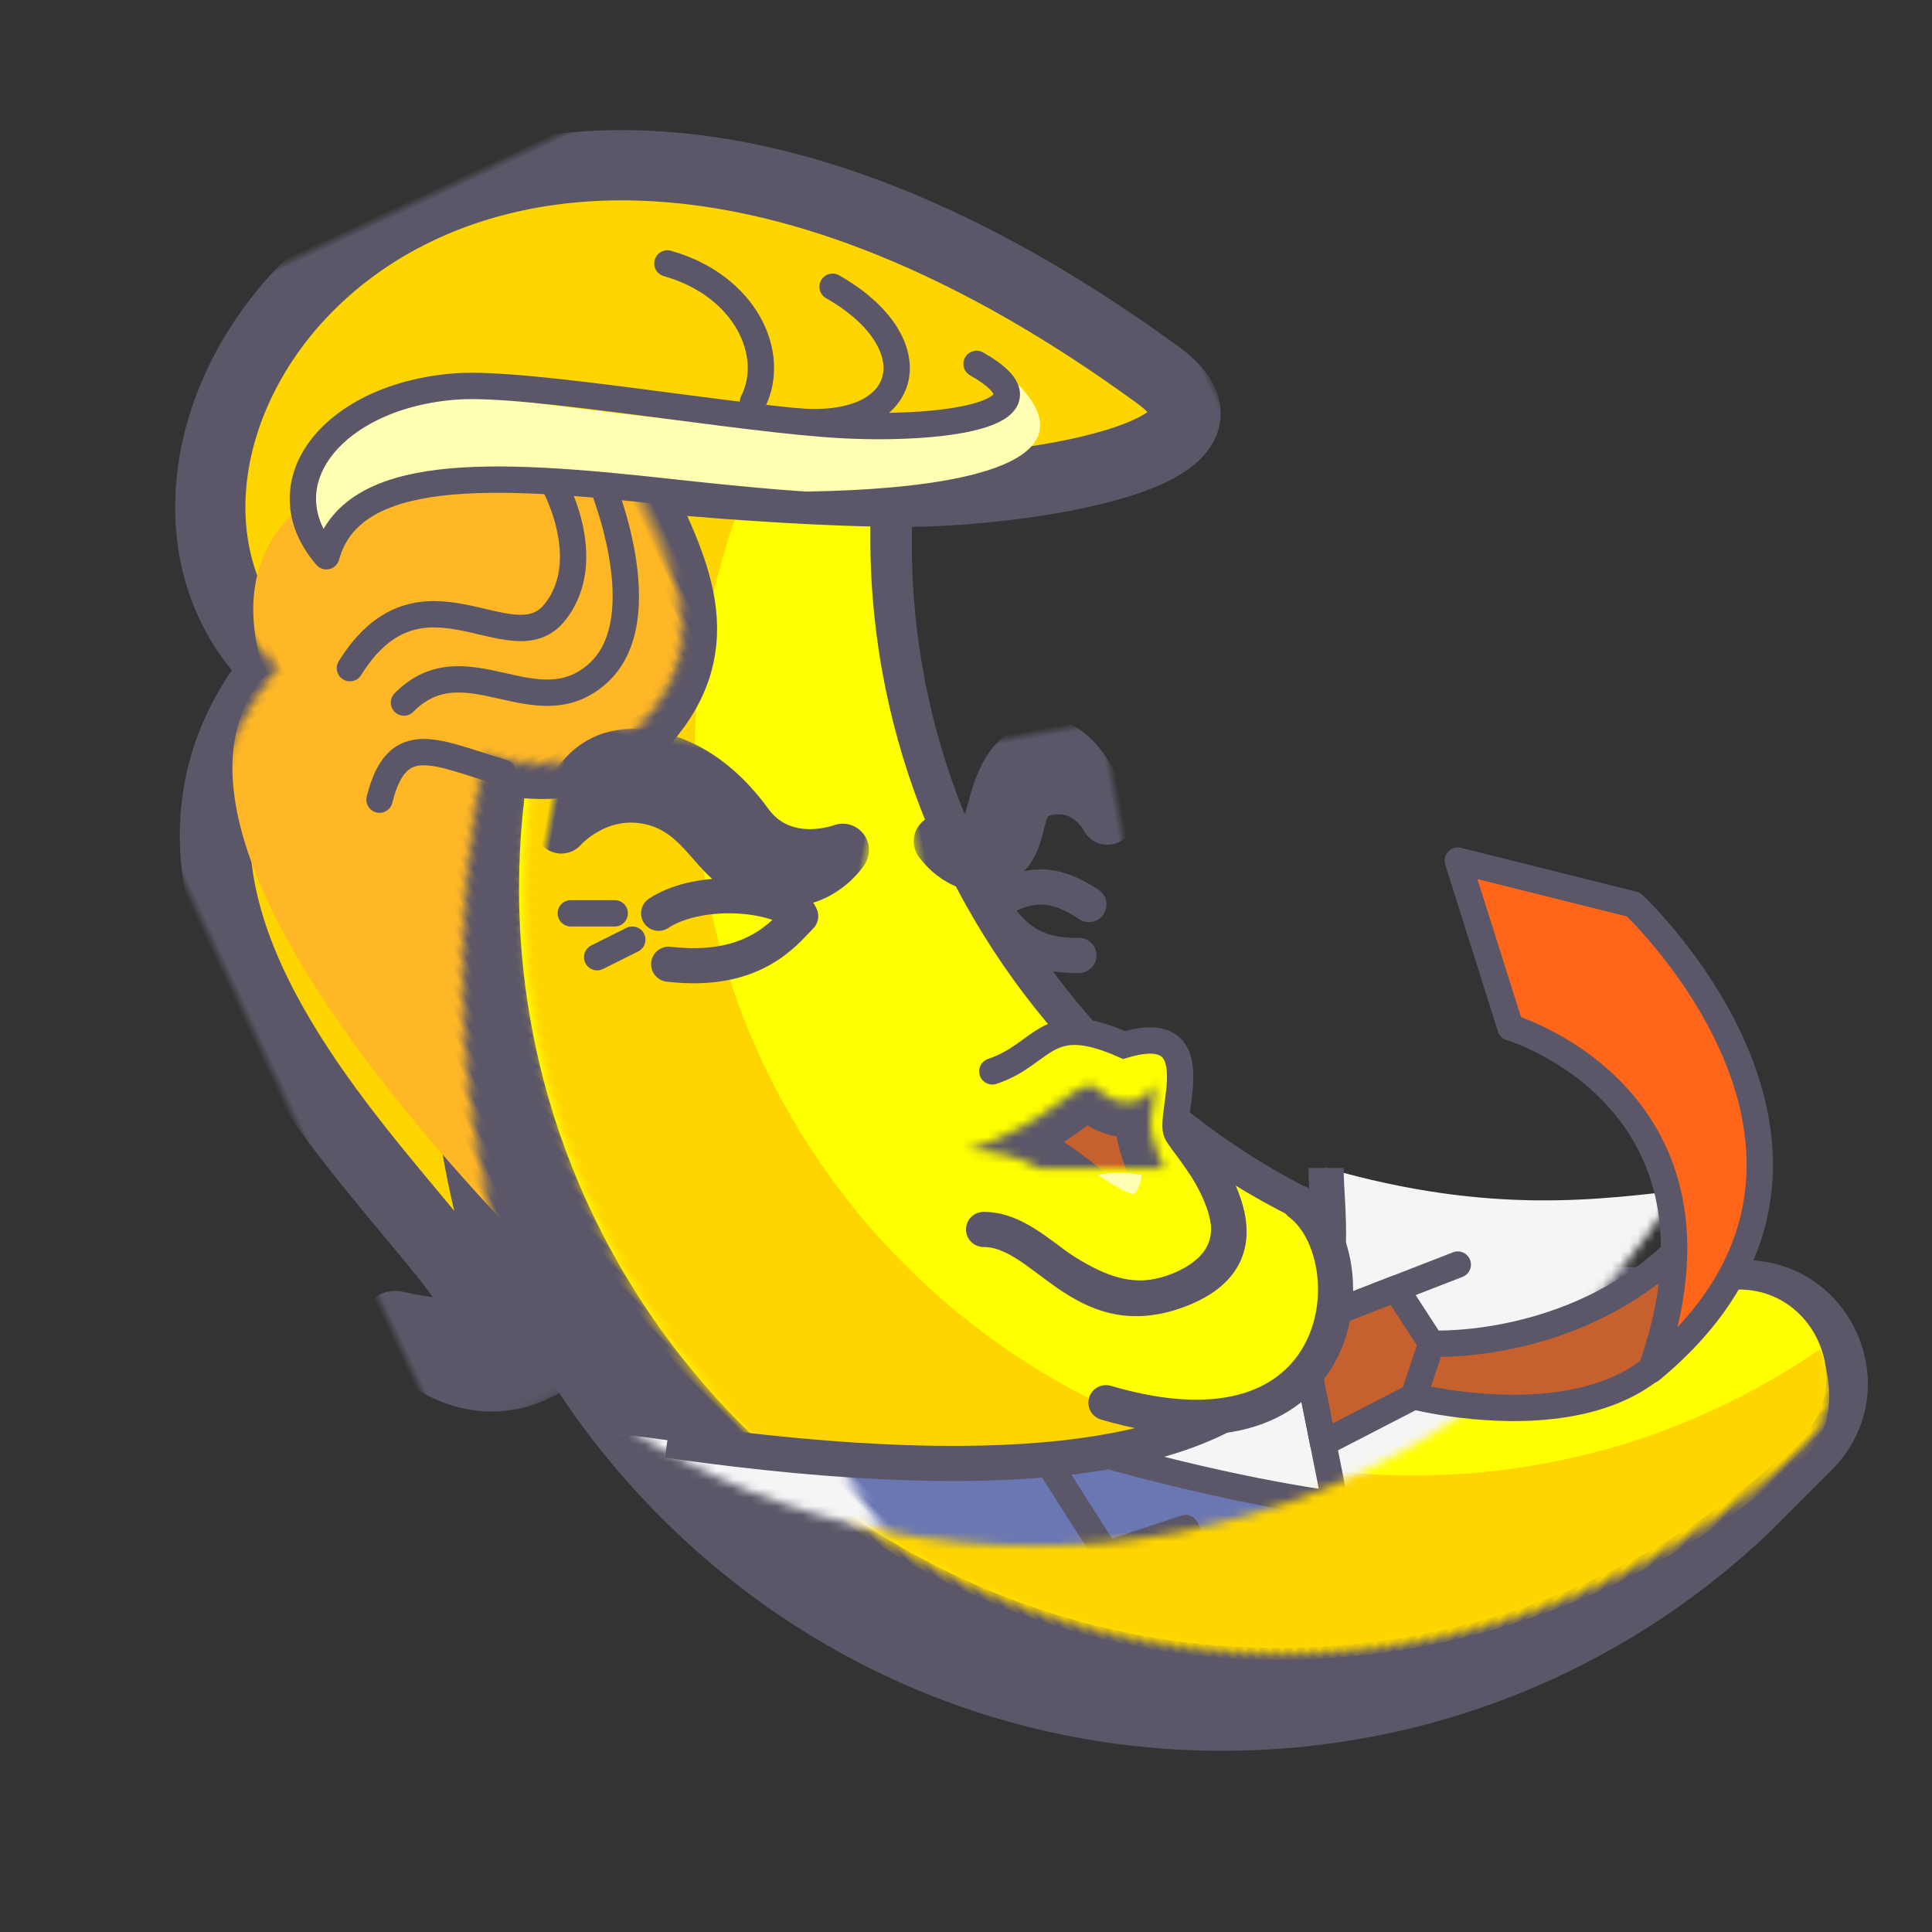 <?xml version="1.0" encoding="UTF-8" standalone="no"?>
<svg width="220px" height="220px" viewBox="0 0 220 220" version="1.1" xmlns="http://www.w3.org/2000/svg" xmlns:xlink="http://www.w3.org/1999/xlink">
    <rect x="0" y="0" width="220" height="220" fill="#333333" stroke="none"/>
    <!-- Generator: Sketch 39 (31667) - http://www.bohemiancoding.com/sketch -->
    <title>themes/banana-trump</title>
    <desc>Created with Sketch.</desc>
    <defs>
        <path d="M35.348,61.92 C32.011,58.761 28.984,55.404 26.266,51.885 C20.314,44.177 8.048,48.607 8.345,58.341 C8.992,79.568 17.414,100.601 33.616,116.803 C67.276,150.464 122.203,150.464 155.863,116.803 C172.065,100.601 180.487,79.568 181.134,58.341 C181.431,48.607 169.165,44.178 163.212,51.885 C160.494,55.403 157.468,58.76 154.132,61.919 C121.008,93.283 68.473,93.283 35.348,61.92 Z" id="path-1"></path>
        <path d="M103,-1.39266376e-12 C103,11 112,43 28,31 C-56,19 73,91 123,67 C173,43 179,30 166,11 C153,-8 141,11 103,-1.39266376e-12 Z" id="path-3"></path>
        <path d="M103,-1.8189894e-12 C103,11 112,43 28,31" id="path-5"></path>
        <path d="M14.121,125.802 C13.576,89.676 37.184,60.383 37.184,60.383 C37.184,60.383 45.953,69.19 56.183,64.076 C66.413,58.962 65.536,49.587 65.536,38.507 C65.536,38.507 81.337,47.91 93.119,53.404 C104.901,58.899 132.452,67.26 124.875,53.529 C75.935,-35.155 6.413,7.456 19.936,41.383 C-23.898,62.592 30.556,137.879 0.404,114.992 C3.002,123.239 8.321,126.407 14.121,125.802 Z" id="path-7"></path>
        <mask id="mask-9" maskContentUnits="userSpaceOnUse" maskUnits="objectBoundingBox" x="-4" y="-4" width="133.769" height="133.076">
            <rect x="-3.596" y="-3.202" width="133.769" height="133.076" fill="white"></rect>
            <use xlink:href="#path-7" fill="black"></use>
        </mask>
        <path d="M-9.09494702e-13,14 C7,14 10,17 15,21 C20,25 25,21 23,17 C21,13 21,11 21,11 C21,11 22,5 21,7 C20,9 17,9 15,7 C13,5 10,11 -9.09494702e-13,14 Z" id="path-10"></path>
        <mask id="mask-11" maskContentUnits="userSpaceOnUse" maskUnits="objectBoundingBox" x="0" y="0" width="23.452" height="16.065" fill="white">
            <use xlink:href="#path-10"></use>
        </mask>
        <path d="M15,16.8 C17.5,16.25 20,16.8 20,16.8 C20,16.8 20,17.9 19.167,19 C18.333,19 15.833,17.35 15,16.8 Z" id="path-12"></path>
        <mask id="mask-13" maskContentUnits="userSpaceOnUse" maskUnits="objectBoundingBox" x="-2" y="-2" width="9" height="6.445">
            <rect x="13" y="14.555" width="9" height="6.445" fill="white"></rect>
            <use xlink:href="#path-12" fill="black"></use>
        </mask>
        <path d="M14.195,8.27 C16.687,13.593 20.543,10.168 20.543,10.168 C20.543,10.168 18.365,14.821 14.467,13.299 C10.57,11.778 12.115,6.431 7.391,6.431 C2.668,6.431 1.346,10.91 1.346,10.91 C1.346,10.91 2.784,1.612 6.897,1.612 C11.01,1.612 12.516,4.683 14.195,8.27 Z" id="path-14"></path>
        <mask id="mask-15" maskContentUnits="userSpaceOnUse" maskUnits="objectBoundingBox" x="-3" y="-3" width="25.197" height="17.993">
            <rect x="-1.654" y="-1.388" width="25.197" height="17.993" fill="white"></rect>
            <use xlink:href="#path-14" fill="black"></use>
        </mask>
        <path d="M22.095,9.002 C27.076,13.814 33.367,10.032 33.367,10.032 C33.367,10.032 30.551,16.828 22.367,14.032 C18.876,12.839 16.367,8.032 10.367,8.032 C4.367,8.032 1.367,13.032 1.367,13.032 C1.367,13.032 1.009,4.775 7.903,3.56 C9.873,3.212 15.673,2.8 22.095,9.002 Z" id="path-16"></path>
        <mask id="mask-17" maskContentUnits="userSpaceOnUse" maskUnits="objectBoundingBox" x="-3" y="-3" width="38.003" height="17.316">
            <rect x="-1.636" y="0.391" width="38.003" height="17.316" fill="white"></rect>
            <use xlink:href="#path-16" fill="black"></use>
        </mask>
    </defs>
    <g id="Symbols" stroke="none" stroke-width="1" fill="none" fill-rule="evenodd">
        <g id="themes/banana-trump">
            <g id="body" transform="translate(11, 21)">
                <path d="M194.328,70.658 C194.501,64.764 191.27,59.658 185.891,57.333 C180.577,55.036 174.534,56.162 170.495,60.2 C170.051,60.645 169.627,61.127 169.235,61.635 C167.086,64.417 164.726,67.098 162.222,69.602 C161.681,70.144 161.13,70.679 160.57,71.209 C145.296,85.672 125.18,93.637 103.929,93.637 C82.677,93.637 62.562,85.673 47.287,71.211 C44.151,68.242 41.236,65.02 38.621,61.635 C36.103,58.375 32.518,56.439 28.525,56.183 C24.445,55.922 20.446,57.43 17.556,60.32 C14.842,63.032 13.415,66.704 13.535,70.658 L13.535,80.658 C14.239,103.756 23.629,125.479 39.976,141.826 C57.01,158.861 79.722,168.242 103.928,168.242 C128.133,168.242 150.845,158.861 167.879,141.827 C184.227,125.479 193.617,103.756 194.321,80.658 L194.328,70.658 Z" id="base" fill="#5C5768" transform="translate(103.931, 112.198) rotate(-315) translate(-103.931, -112.198) "></path>
                <g id="nan" transform="translate(12, 13)">
                    <mask id="mask-2" fill="white">
                        <use xlink:href="#path-1"></use>
                    </mask>
                    <use id="Mask" fill="#FFFF00" transform="translate(94.74, 95.004) rotate(-315) translate(-94.74, -95.004) " xlink:href="#path-1"></use>
                    <path d="M36.315,91.925 C24.149,79.759 16.629,64.714 13.727,48.985 C10.276,50.507 6.227,53.909 6.366,58.484 C7.013,79.711 16.143,101.451 32.344,117.654 C66.004,151.315 122.346,151.315 156.006,117.654 C172.208,101.451 181.337,79.711 181.984,58.484 C182.123,53.909 178.074,50.507 174.623,48.985 C171.721,64.714 164.201,79.759 152.035,91.925 C120.08,123.88 68.27,123.88 36.315,91.925 Z" id="yellow-shade" fill="#FFD500" mask="url(#mask-2)" transform="translate(94.175, 95.942) rotate(-315) translate(-94.175, -95.942) "></path>
                    <g id="suit" mask="url(#mask-2)">
                        <g transform="translate(25, 99)">
                            <mask id="mask-4" fill="white">
                                <use xlink:href="#path-3"></use>
                            </mask>
                            <use id="suit" stroke="none" fill="#F5F5F5" fill-rule="evenodd" xlink:href="#path-3"></use>
                            <path d="M87.366,43.661 C87.366,43.661 68.325,64.594 52.718,78.31 C135.449,73.36 142.084,10.295 142.731,-10.932 C142.87,-15.507 143.143,-18.909 139.692,-20.431 C136.79,-4.702 136.539,3.46 115.65,25.277 C105.113,36.282 87.366,43.661 87.366,43.661 Z" id="suit-shad" stroke="none" fill="#6B77B3" fill-rule="evenodd" mask="url(#mask-4)" transform="translate(97.759, 28.939) rotate(-315) translate(-97.759, -28.939) "></path>
                            <path d="M79,33 C120,44 141,41 162,24" id="Path-2944" stroke="#5C5768" stroke-width="3" stroke-linecap="round" stroke-linejoin="round" fill="none" mask="url(#mask-4)"></path>
                            <polygon id="Path-2946" stroke="#5C5768" stroke-width="3" stroke-linecap="round" stroke-linejoin="round" fill="#C6602E" fill-rule="evenodd" mask="url(#mask-4)" points="102.667 31.335 100 18 110.944 13.744 115 20 113 26"></polygon>
                            <polyline id="Path-2946" stroke="#5C5768" stroke-width="3" stroke-linecap="round" stroke-linejoin="round" fill="none" mask="url(#mask-4)" points="104 38 100 18 118 11"></polyline>
                            <path d="M71,33 L78,44 L87,41 L90,47 C90,47 105,47 120,40" id="Path-2945" stroke="#5C5768" stroke-width="3" stroke-linecap="round" stroke-linejoin="round" fill="none" mask="url(#mask-4)"></path>
                            <mask id="mask-6" fill="white">
                                <use xlink:href="#path-5"></use>
                            </mask>
                            <use id="line" stroke="#5C5768" stroke-width="4" fill="none" xlink:href="#path-5"></use>
                        </g>
                    </g>
                </g>
                <path d="M152,132 L150,138 C150,138 185,147 183,118 C171,133 152,132 152,132 Z" id="Path-2946" stroke="#5C5768" stroke-width="3" stroke-linecap="round" stroke-linejoin="round" fill="#C6602E"></path>
                <path d="M161,96 L155,77 L175,82 C175,82 206,111 177,135 C188,104 161,96 161,96 Z" id="Path-2946" stroke="#5C5768" stroke-width="3" stroke-linecap="round" stroke-linejoin="round" fill="#FF6619"></path>
            </g>
            <g id="hair" transform="translate(80.212, 77.214) rotate(-25) translate(-80.212, -77.214) translate(16.712, 14.214)">
                <g id="base" transform="translate(0, -0)">
                    <mask id="mask-8" fill="white">
                        <use xlink:href="#path-7"></use>
                    </mask>
                    <g id="Mask">
                        <use fill="#FFD500" fill-rule="evenodd" xlink:href="#path-7"></use>
                        <use stroke="#5C5768" mask="url(#mask-9)" stroke-width="8" stroke-linecap="round" stroke-linejoin="round" xlink:href="#path-7"></use>
                    </g>
                    <path d="M67.742,41.571 C57.951,27.075 21.54,13.297 18.286,41.571 C4.606,47.527 3.714,72.4 18.286,114.503 C32.858,156.606 44.225,77.583 54.34,75.043 C74.335,70.023 77.533,56.067 67.742,41.571 Z" id="shad" fill="#FFB726" mask="url(#mask-8)"></path>
                </g>
                <path d="M38.151,63.041 C32.305,57.927 29.382,53.381 24.121,59.915" id="Path-2918" stroke="#5C5768" stroke-width="3" stroke-linecap="round" stroke-linejoin="round"></path>
                <path d="M27.391,44.917 C40.313,36.505 44.159,52.513 51.214,49.018 C58.269,45.524 57.293,35.104 57.293,35.104" id="Path-2919" stroke="#5C5768" stroke-width="3" stroke-linecap="round" stroke-linejoin="round"></path>
                <path d="M31.316,51.067 C40.619,47.608 43.643,60.125 52.705,57.396 C61.767,54.667 62.321,37.37 62.321,37.37" id="Path-2919" stroke="#5C5768" stroke-width="3" stroke-linecap="round" stroke-linejoin="round"></path>
                <path d="M92.91,28.555 C103.508,35.853 100.644,45.64 87.781,43.511" id="Path-2938" stroke="#5C5768" stroke-width="3" stroke-linecap="round" stroke-linejoin="round" transform="translate(93.588, 36.181) rotate(-340) translate(-93.588, -36.181) "></path>
                <path d="M79.636,18.43 C86.618,24.452 86.598,33.073 81.803,36.834" id="Path-2939" stroke="#5C5768" stroke-width="3" stroke-linecap="round" stroke-linejoin="round"></path>
                <g id="bangs" transform="translate(29, 19)">
                    <path d="M80.005,26.365 C77.713,40.744 30.807,6.824 22.546,2.882 C10.582,-2.827 -1.619,2.647 1.344,13.235 C4.241,4.276 23.274,13.151 32.82,18.707 C56.797,32.658 89.495,46.238 80.005,26.365 Z" id="Path-2936" fill="#FFFFB3"></path>
                    <path d="M77.708,24.67 C84.236,33.855 71.608,30.173 61.177,24.67 C50.745,19.166 30.679,4.922 22.968,1.975 C9.857,-3.035 -1.619,2.647 1.344,13.235 C8.289,5.061 22.367,12.494 39.648,22.994 C56.929,33.493 60.554,34.949 71.853,39.114" id="Path-2936" stroke="#5C5768" stroke-width="3" stroke-linecap="round" stroke-linejoin="round"></path>
                </g>
            </g>
            <g id="mouth" transform="translate(110, 117)">
                <path d="M15.936,42.727 C44,51 46,26 38,20" id="chin" stroke="#5C5768" stroke-width="4" stroke-linecap="round" fill="#FFFF00"></path>
                <path d="M3,5 C9,3 9,-2 18,2 C28,-1 23,10 24,12 C25,14 35,24 25,29 C15,34 9,23 2,23" id="lips-outer" stroke="#5C5768" stroke-width="3" stroke-linecap="round" fill="#FFFF00"></path>
                <path d="M25,12 C28,17 34.969,26.011 24,30 C13,34 9,23 2,23" id="lip-bottom" stroke="#5C5768" stroke-width="4" stroke-linecap="round"></path>
                <use id="lips-inner" stroke="#5C5768" mask="url(#mask-11)" stroke-width="8" stroke-linecap="round" stroke-linejoin="round" fill="#C6602E" xlink:href="#path-10"></use>
                <g id="teeth">
                    <use fill="#FFFFB3" fill-rule="evenodd" xlink:href="#path-12"></use>
                    <use stroke="#5C5768" mask="url(#mask-13)" stroke-width="4" xlink:href="#path-12"></use>
                </g>
            </g>
            <g id="eyes" transform="translate(63, 84)">
                <g id="eye-R" transform="translate(53, 13) scale(-1, 1) translate(-53, -13) translate(42, 0)">
                    <path d="M3.664,23.802 C6.04,22.673 8.744,19.681 14.965,22.092" id="lid-bottom" stroke="#5C5768" stroke-width="4" stroke-linecap="round" transform="translate(9.314, 22.49) scale(-1, -1) rotate(-20) translate(-9.314, -22.49) "></path>
                    <path d="M3,19 C7,16.333 10,16.333 14,19" id="eye" stroke="#5C5768" stroke-width="4" stroke-linecap="round" transform="translate(8.5, 18) scale(-1, 1) translate(-8.5, -18) "></path>
                    <g id="eyebrow" transform="translate(10.945, 7.608) rotate(-350) translate(-10.945, -7.608) ">
                        <use fill="#FFB726" fill-rule="evenodd" xlink:href="#path-14"></use>
                        <use stroke="#5C5768" mask="url(#mask-15)" stroke-width="6" stroke-linecap="round" stroke-linejoin="round" xlink:href="#path-14"></use>
                    </g>
                </g>
                <g id="eye-L">
                    <path d="M13.038,25.215 C15.414,24.085 20.339,20.838 29.038,25.215" id="lid-bottom" stroke="#5C5768" stroke-width="4" stroke-linecap="round" transform="translate(21.038, 24.104) scale(-1, -1) rotate(-20) translate(-21.038, -24.104) "></path>
                    <path d="M12,20 C16,17.333 24,17.333 28,20" id="eye" stroke="#5C5768" stroke-width="4" stroke-linecap="round" transform="translate(20, 19) scale(-1, 1) translate(-20, -19) "></path>
                    <g id="eyebrow" transform="translate(17.365, 9.049) rotate(-350) translate(-17.365, -9.049) ">
                        <use fill="#FFB726" fill-rule="evenodd" xlink:href="#path-16"></use>
                        <use stroke="#5C5768" mask="url(#mask-17)" stroke-width="6" stroke-linecap="round" stroke-linejoin="round" xlink:href="#path-16"></use>
                    </g>
                    <path d="M5,25 L9,23" id="Path-2911" stroke="#5C5768" stroke-width="3" stroke-linecap="round" stroke-linejoin="round"></path>
                    <path d="M2,20 L7,20" id="Path-2911" stroke="#5C5768" stroke-width="3" stroke-linecap="round" stroke-linejoin="round"></path>
                </g>
            </g>
        </g>
    </g>
</svg>